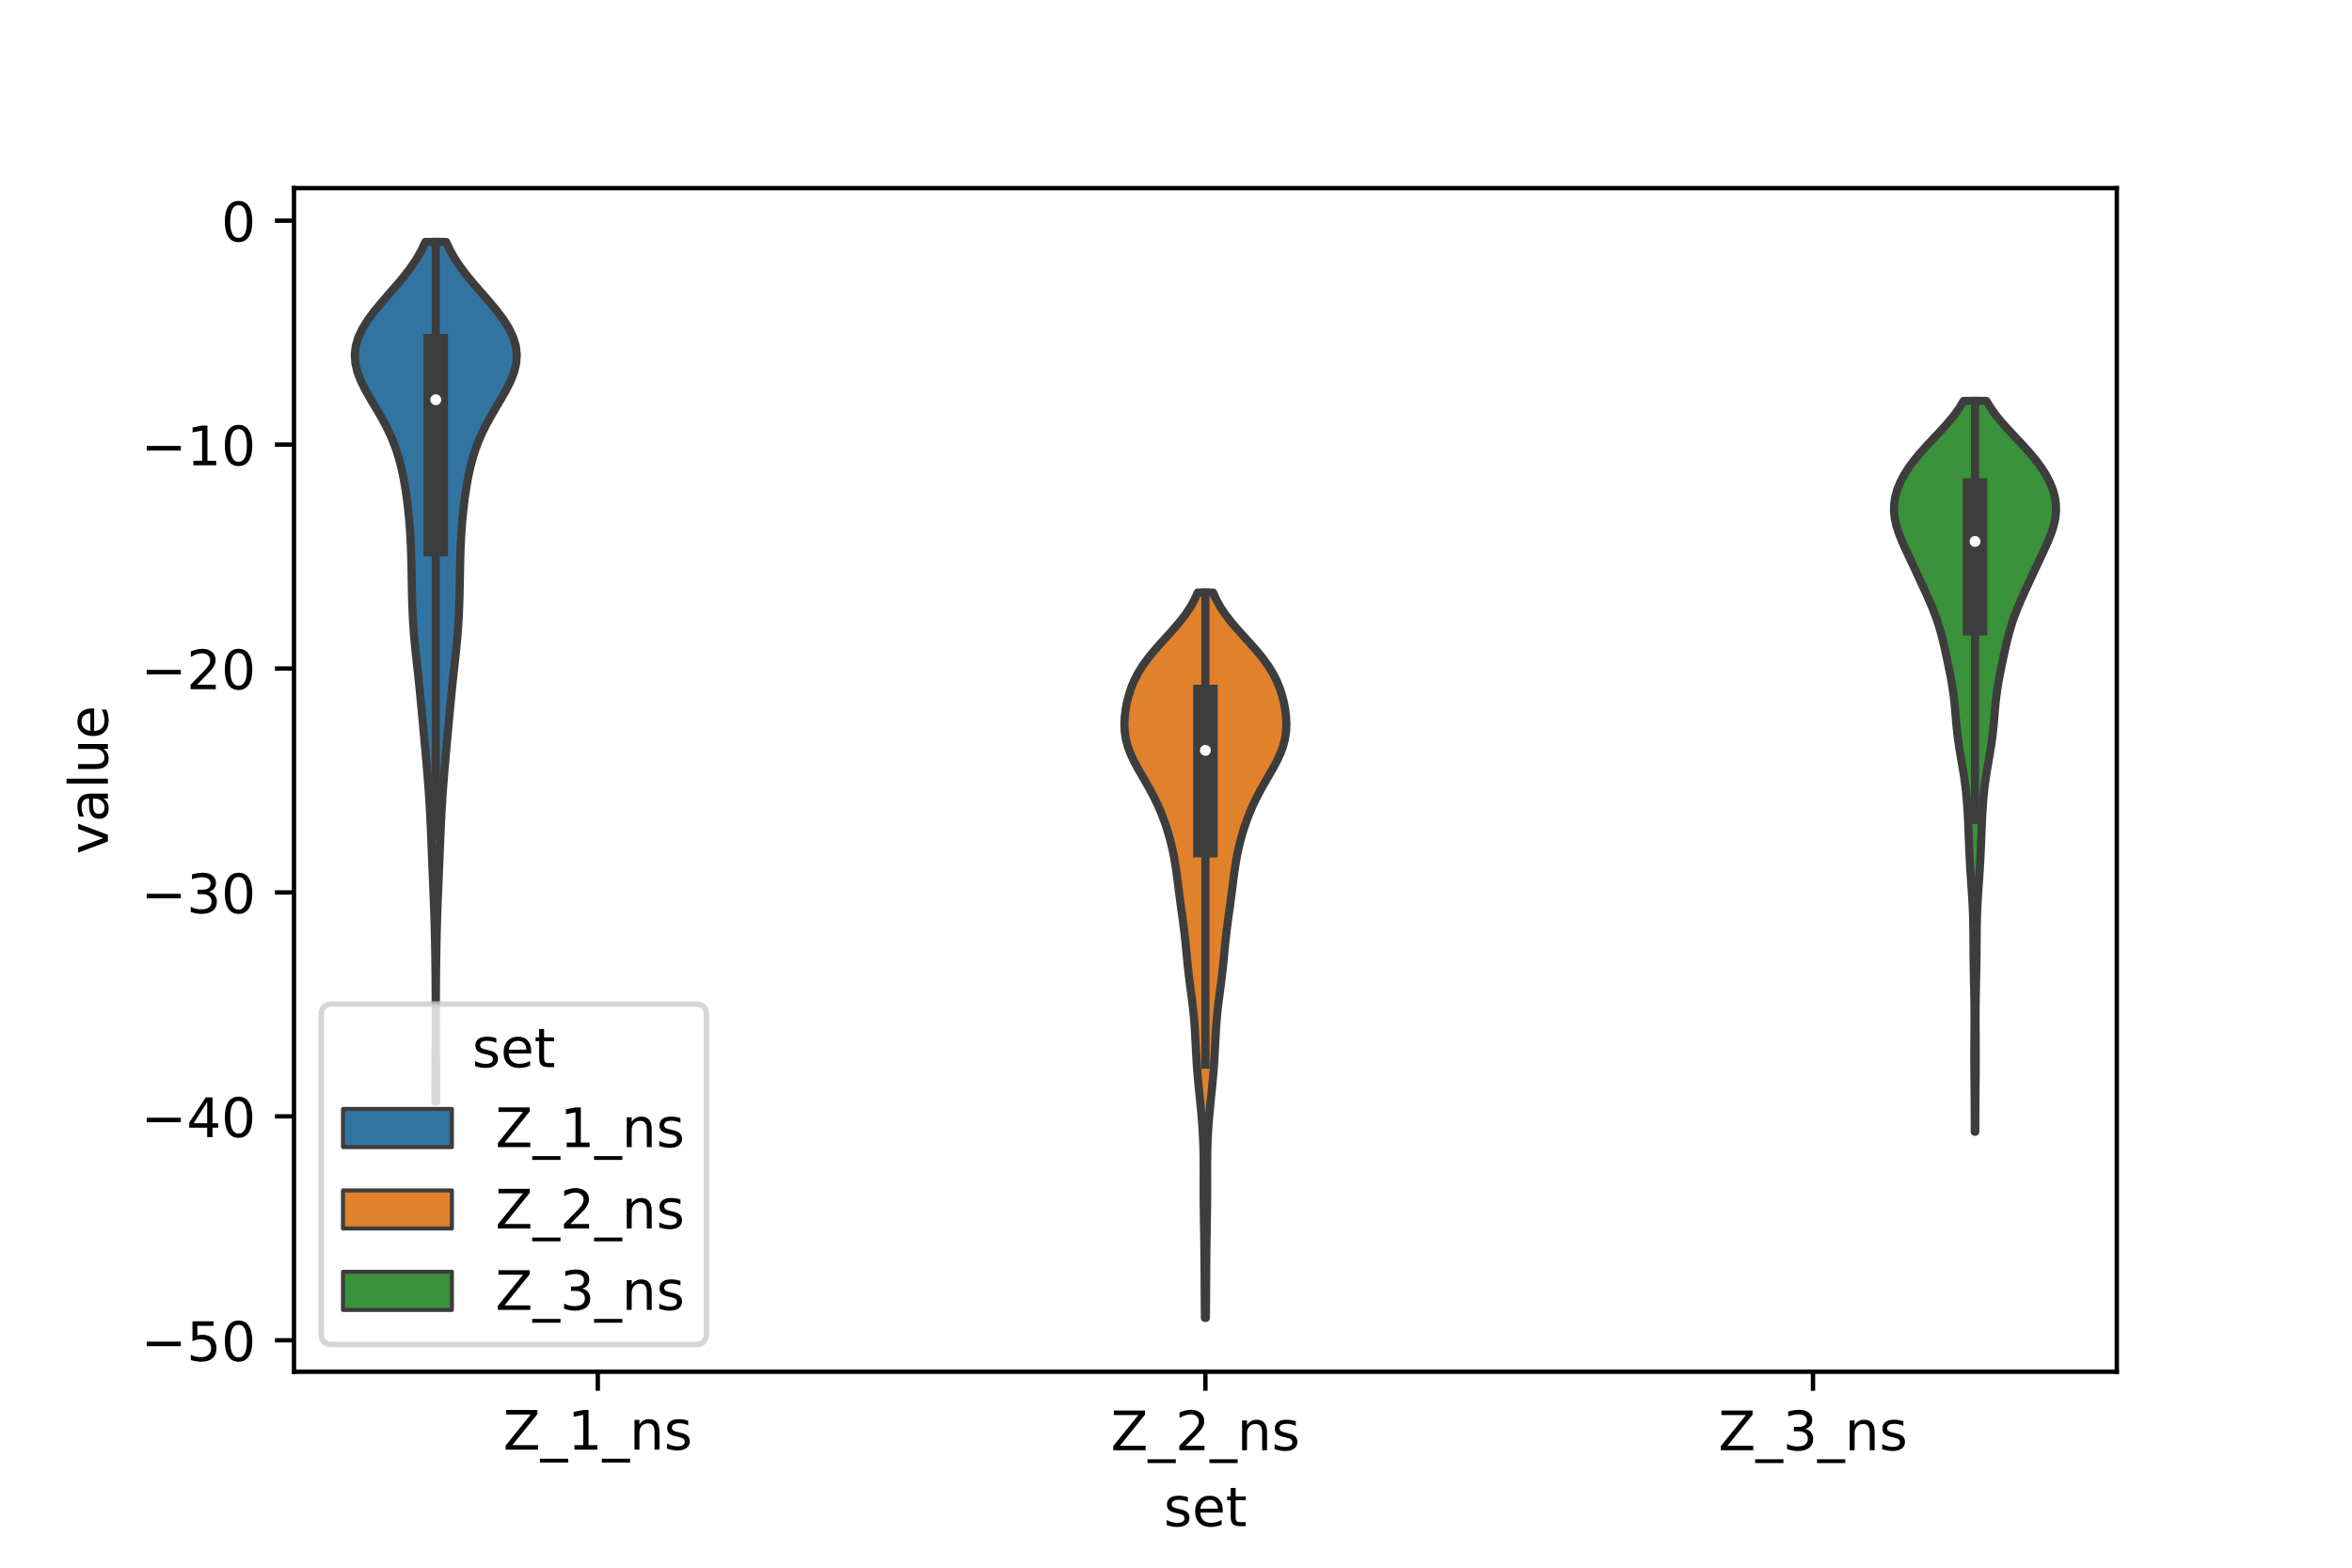 <?xml version="1.0" encoding="utf-8" standalone="no"?>
<!DOCTYPE svg PUBLIC "-//W3C//DTD SVG 1.1//EN"
  "http://www.w3.org/Graphics/SVG/1.1/DTD/svg11.dtd">
<!-- Created with matplotlib (https://matplotlib.org/) -->
<svg height="288pt" version="1.1" viewBox="0 0 432 288" width="432pt" xmlns="http://www.w3.org/2000/svg" xmlns:xlink="http://www.w3.org/1999/xlink">
 <defs>
  <style type="text/css">*{stroke-linecap:butt;stroke-linejoin:round;}</style>
 </defs>
 <g id="figure_1">
  <g id="patch_1">
   <path d="M 0 288 
L 432 288 
L 432 0 
L 0 0 
z
" style="fill:#ffffff;"/>
  </g>
  <g id="axes_1">
   <g id="patch_2">
    <path d="M 54 252 
L 388.8 252 
L 388.8 34.56 
L 54 34.56 
z
" style="fill:#ffffff;"/>
   </g>
   <g id="PolyCollection_1">
    <defs>
     <path d="M 80.117 -85.628 
L 79.963 -85.628 
L 79.964 -87.223 
L 79.969 -88.818 
L 79.978 -90.414 
L 79.988 -92.009 
L 79.999 -93.604 
L 80.009 -95.199 
L 80.018 -96.795 
L 80.024 -98.39 
L 80.027 -99.985 
L 80.028 -101.58 
L 80.026 -103.176 
L 80.021 -104.771 
L 80.013 -106.366 
L 80.002 -107.961 
L 79.987 -109.557 
L 79.968 -111.152 
L 79.945 -112.747 
L 79.917 -114.342 
L 79.884 -115.937 
L 79.845 -117.533 
L 79.799 -119.128 
L 79.747 -120.723 
L 79.688 -122.318 
L 79.624 -123.914 
L 79.558 -125.509 
L 79.49 -127.104 
L 79.423 -128.699 
L 79.357 -130.295 
L 79.294 -131.89 
L 79.23 -133.485 
L 79.165 -135.08 
L 79.094 -136.676 
L 79.015 -138.271 
L 78.926 -139.866 
L 78.826 -141.461 
L 78.715 -143.056 
L 78.594 -144.652 
L 78.465 -146.247 
L 78.329 -147.842 
L 78.188 -149.437 
L 78.044 -151.033 
L 77.899 -152.628 
L 77.752 -154.223 
L 77.605 -155.818 
L 77.457 -157.414 
L 77.308 -159.009 
L 77.154 -160.604 
L 76.993 -162.199 
L 76.825 -163.795 
L 76.65 -165.39 
L 76.474 -166.985 
L 76.304 -168.58 
L 76.146 -170.176 
L 76.009 -171.771 
L 75.896 -173.366 
L 75.808 -174.961 
L 75.741 -176.556 
L 75.691 -178.152 
L 75.654 -179.747 
L 75.623 -181.342 
L 75.594 -182.937 
L 75.561 -184.533 
L 75.519 -186.128 
L 75.462 -187.723 
L 75.384 -189.318 
L 75.283 -190.914 
L 75.155 -192.509 
L 74.999 -194.104 
L 74.816 -195.699 
L 74.602 -197.295 
L 74.353 -198.89 
L 74.062 -200.485 
L 73.717 -202.08 
L 73.304 -203.675 
L 72.81 -205.271 
L 72.222 -206.866 
L 71.53 -208.461 
L 70.738 -210.056 
L 69.859 -211.652 
L 68.922 -213.247 
L 67.974 -214.842 
L 67.071 -216.437 
L 66.279 -218.033 
L 65.662 -219.628 
L 65.275 -221.223 
L 65.16 -222.818 
L 65.338 -224.414 
L 65.811 -226.009 
L 66.56 -227.604 
L 67.55 -229.199 
L 68.733 -230.794 
L 70.051 -232.39 
L 71.438 -233.985 
L 72.83 -235.58 
L 74.164 -237.175 
L 75.391 -238.771 
L 76.472 -240.366 
L 77.386 -241.961 
L 78.128 -243.556 
L 81.952 -243.556 
L 81.952 -243.556 
L 82.694 -241.961 
L 83.608 -240.366 
L 84.689 -238.771 
L 85.916 -237.175 
L 87.25 -235.58 
L 88.642 -233.985 
L 90.029 -232.39 
L 91.347 -230.794 
L 92.53 -229.199 
L 93.52 -227.604 
L 94.269 -226.009 
L 94.742 -224.414 
L 94.92 -222.818 
L 94.805 -221.223 
L 94.418 -219.628 
L 93.801 -218.033 
L 93.009 -216.437 
L 92.106 -214.842 
L 91.158 -213.247 
L 90.221 -211.652 
L 89.342 -210.056 
L 88.55 -208.461 
L 87.858 -206.866 
L 87.27 -205.271 
L 86.776 -203.675 
L 86.363 -202.08 
L 86.018 -200.485 
L 85.727 -198.89 
L 85.478 -197.295 
L 85.264 -195.699 
L 85.081 -194.104 
L 84.925 -192.509 
L 84.797 -190.914 
L 84.696 -189.318 
L 84.618 -187.723 
L 84.561 -186.128 
L 84.519 -184.533 
L 84.486 -182.937 
L 84.457 -181.342 
L 84.426 -179.747 
L 84.389 -178.152 
L 84.339 -176.556 
L 84.272 -174.961 
L 84.184 -173.366 
L 84.071 -171.771 
L 83.934 -170.176 
L 83.776 -168.58 
L 83.606 -166.985 
L 83.43 -165.39 
L 83.255 -163.795 
L 83.087 -162.199 
L 82.926 -160.604 
L 82.772 -159.009 
L 82.623 -157.414 
L 82.475 -155.818 
L 82.328 -154.223 
L 82.181 -152.628 
L 82.036 -151.033 
L 81.892 -149.437 
L 81.751 -147.842 
L 81.615 -146.247 
L 81.486 -144.652 
L 81.365 -143.056 
L 81.254 -141.461 
L 81.154 -139.866 
L 81.065 -138.271 
L 80.986 -136.676 
L 80.915 -135.08 
L 80.85 -133.485 
L 80.786 -131.89 
L 80.723 -130.295 
L 80.657 -128.699 
L 80.59 -127.104 
L 80.522 -125.509 
L 80.456 -123.914 
L 80.392 -122.318 
L 80.333 -120.723 
L 80.281 -119.128 
L 80.235 -117.533 
L 80.196 -115.937 
L 80.163 -114.342 
L 80.135 -112.747 
L 80.112 -111.152 
L 80.093 -109.557 
L 80.078 -107.961 
L 80.067 -106.366 
L 80.059 -104.771 
L 80.054 -103.176 
L 80.052 -101.58 
L 80.053 -99.985 
L 80.056 -98.39 
L 80.062 -96.795 
L 80.071 -95.199 
L 80.081 -93.604 
L 80.092 -92.009 
L 80.102 -90.414 
L 80.111 -88.818 
L 80.116 -87.223 
L 80.117 -85.628 
z
" id="m6a84c14edd" style="stroke:#3d3d3d;stroke-width:1.5;"/>
    </defs>
    <g clip-path="url(#p9e86bd9913)">
     <use style="fill:#3274a1;stroke:#3d3d3d;stroke-width:1.5;" x="0" xlink:href="#m6a84c14edd" y="288"/>
    </g>
   </g>
   <g id="PolyCollection_2">
    <defs>
     <path d="M 221.489 -45.884 
L 221.311 -45.884 
L 221.298 -47.23 
L 221.286 -48.576 
L 221.275 -49.922 
L 221.267 -51.268 
L 221.259 -52.614 
L 221.252 -53.96 
L 221.244 -55.306 
L 221.234 -56.652 
L 221.221 -57.998 
L 221.205 -59.344 
L 221.185 -60.69 
L 221.163 -62.036 
L 221.139 -63.382 
L 221.117 -64.729 
L 221.098 -66.075 
L 221.084 -67.421 
L 221.078 -68.767 
L 221.077 -70.113 
L 221.08 -71.459 
L 221.083 -72.805 
L 221.082 -74.151 
L 221.07 -75.497 
L 221.044 -76.843 
L 221.001 -78.189 
L 220.939 -79.535 
L 220.858 -80.881 
L 220.758 -82.227 
L 220.643 -83.573 
L 220.514 -84.919 
L 220.378 -86.266 
L 220.24 -87.612 
L 220.107 -88.958 
L 219.984 -90.304 
L 219.875 -91.65 
L 219.781 -92.996 
L 219.701 -94.342 
L 219.63 -95.688 
L 219.561 -97.034 
L 219.487 -98.38 
L 219.4 -99.726 
L 219.291 -101.072 
L 219.158 -102.418 
L 219.003 -103.764 
L 218.831 -105.11 
L 218.652 -106.457 
L 218.477 -107.803 
L 218.314 -109.149 
L 218.167 -110.495 
L 218.032 -111.841 
L 217.904 -113.187 
L 217.773 -114.533 
L 217.63 -115.879 
L 217.473 -117.225 
L 217.3 -118.571 
L 217.117 -119.917 
L 216.931 -121.263 
L 216.749 -122.609 
L 216.574 -123.955 
L 216.404 -125.301 
L 216.234 -126.647 
L 216.052 -127.994 
L 215.848 -129.34 
L 215.612 -130.686 
L 215.336 -132.032 
L 215.014 -133.378 
L 214.645 -134.724 
L 214.228 -136.07 
L 213.76 -137.416 
L 213.237 -138.762 
L 212.654 -140.108 
L 212.007 -141.454 
L 211.299 -142.8 
L 210.543 -144.146 
L 209.761 -145.492 
L 208.989 -146.838 
L 208.269 -148.185 
L 207.642 -149.531 
L 207.142 -150.877 
L 206.788 -152.223 
L 206.584 -153.569 
L 206.52 -154.915 
L 206.577 -156.261 
L 206.737 -157.607 
L 206.987 -158.953 
L 207.329 -160.299 
L 207.77 -161.645 
L 208.329 -162.991 
L 209.02 -164.337 
L 209.854 -165.683 
L 210.828 -167.029 
L 211.923 -168.375 
L 213.104 -169.722 
L 214.327 -171.068 
L 215.538 -172.414 
L 216.687 -173.76 
L 217.73 -175.106 
L 218.635 -176.452 
L 219.388 -177.798 
L 219.986 -179.144 
L 222.814 -179.144 
L 222.814 -179.144 
L 223.412 -177.798 
L 224.165 -176.452 
L 225.07 -175.106 
L 226.113 -173.76 
L 227.262 -172.414 
L 228.473 -171.068 
L 229.696 -169.722 
L 230.877 -168.375 
L 231.972 -167.029 
L 232.946 -165.683 
L 233.78 -164.337 
L 234.471 -162.991 
L 235.03 -161.645 
L 235.471 -160.299 
L 235.813 -158.953 
L 236.063 -157.607 
L 236.223 -156.261 
L 236.28 -154.915 
L 236.216 -153.569 
L 236.012 -152.223 
L 235.658 -150.877 
L 235.158 -149.531 
L 234.531 -148.185 
L 233.811 -146.838 
L 233.039 -145.492 
L 232.257 -144.146 
L 231.501 -142.8 
L 230.793 -141.454 
L 230.146 -140.108 
L 229.563 -138.762 
L 229.04 -137.416 
L 228.572 -136.07 
L 228.155 -134.724 
L 227.786 -133.378 
L 227.464 -132.032 
L 227.188 -130.686 
L 226.952 -129.34 
L 226.748 -127.994 
L 226.566 -126.647 
L 226.396 -125.301 
L 226.226 -123.955 
L 226.051 -122.609 
L 225.869 -121.263 
L 225.683 -119.917 
L 225.5 -118.571 
L 225.327 -117.225 
L 225.17 -115.879 
L 225.027 -114.533 
L 224.896 -113.187 
L 224.768 -111.841 
L 224.633 -110.495 
L 224.486 -109.149 
L 224.323 -107.803 
L 224.148 -106.457 
L 223.969 -105.11 
L 223.797 -103.764 
L 223.642 -102.418 
L 223.509 -101.072 
L 223.4 -99.726 
L 223.313 -98.38 
L 223.239 -97.034 
L 223.17 -95.688 
L 223.099 -94.342 
L 223.019 -92.996 
L 222.925 -91.65 
L 222.816 -90.304 
L 222.693 -88.958 
L 222.56 -87.612 
L 222.422 -86.266 
L 222.286 -84.919 
L 222.157 -83.573 
L 222.042 -82.227 
L 221.942 -80.881 
L 221.861 -79.535 
L 221.799 -78.189 
L 221.756 -76.843 
L 221.73 -75.497 
L 221.718 -74.151 
L 221.717 -72.805 
L 221.72 -71.459 
L 221.723 -70.113 
L 221.722 -68.767 
L 221.716 -67.421 
L 221.702 -66.075 
L 221.683 -64.729 
L 221.661 -63.382 
L 221.637 -62.036 
L 221.615 -60.69 
L 221.595 -59.344 
L 221.579 -57.998 
L 221.566 -56.652 
L 221.556 -55.306 
L 221.548 -53.96 
L 221.541 -52.614 
L 221.533 -51.268 
L 221.525 -49.922 
L 221.514 -48.576 
L 221.502 -47.23 
L 221.489 -45.884 
z
" id="m8288ee4204" style="stroke:#3d3d3d;stroke-width:1.5;"/>
    </defs>
    <g clip-path="url(#p9e86bd9913)">
     <use style="fill:#e1812c;stroke:#3d3d3d;stroke-width:1.5;" x="0" xlink:href="#m8288ee4204" y="288"/>
    </g>
   </g>
   <g id="PolyCollection_3">
    <defs>
     <path d="M 362.811 -80.082 
L 362.709 -80.082 
L 362.706 -81.438 
L 362.704 -82.795 
L 362.7 -84.151 
L 362.693 -85.507 
L 362.684 -86.864 
L 362.671 -88.22 
L 362.657 -89.576 
L 362.643 -90.932 
L 362.634 -92.289 
L 362.629 -93.645 
L 362.631 -95.001 
L 362.639 -96.358 
L 362.649 -97.714 
L 362.658 -99.07 
L 362.664 -100.427 
L 362.663 -101.783 
L 362.654 -103.139 
L 362.637 -104.496 
L 362.613 -105.852 
L 362.585 -107.208 
L 362.555 -108.565 
L 362.527 -109.921 
L 362.504 -111.277 
L 362.486 -112.634 
L 362.475 -113.99 
L 362.467 -115.346 
L 362.457 -116.703 
L 362.44 -118.059 
L 362.409 -119.415 
L 362.361 -120.771 
L 362.296 -122.128 
L 362.216 -123.484 
L 362.125 -124.84 
L 362.03 -126.197 
L 361.938 -127.553 
L 361.852 -128.909 
L 361.777 -130.266 
L 361.712 -131.622 
L 361.655 -132.978 
L 361.603 -134.335 
L 361.551 -135.691 
L 361.493 -137.047 
L 361.425 -138.404 
L 361.342 -139.76 
L 361.239 -141.116 
L 361.111 -142.473 
L 360.954 -143.829 
L 360.768 -145.185 
L 360.556 -146.541 
L 360.327 -147.898 
L 360.093 -149.254 
L 359.868 -150.61 
L 359.667 -151.967 
L 359.496 -153.323 
L 359.356 -154.679 
L 359.236 -156.036 
L 359.122 -157.392 
L 358.996 -158.748 
L 358.843 -160.105 
L 358.655 -161.461 
L 358.433 -162.817 
L 358.181 -164.174 
L 357.911 -165.53 
L 357.628 -166.886 
L 357.337 -168.243 
L 357.032 -169.599 
L 356.702 -170.955 
L 356.334 -172.311 
L 355.915 -173.668 
L 355.439 -175.024 
L 354.908 -176.38 
L 354.332 -177.737 
L 353.726 -179.093 
L 353.104 -180.449 
L 352.477 -181.806 
L 351.846 -183.162 
L 351.211 -184.518 
L 350.573 -185.875 
L 349.942 -187.231 
L 349.339 -188.587 
L 348.796 -189.944 
L 348.348 -191.3 
L 348.034 -192.656 
L 347.88 -194.013 
L 347.903 -195.369 
L 348.107 -196.725 
L 348.488 -198.081 
L 349.039 -199.438 
L 349.753 -200.794 
L 350.619 -202.15 
L 351.627 -203.507 
L 352.757 -204.863 
L 353.98 -206.219 
L 355.253 -207.576 
L 356.527 -208.932 
L 357.75 -210.288 
L 358.872 -211.645 
L 359.855 -213.001 
L 360.677 -214.357 
L 364.843 -214.357 
L 364.843 -214.357 
L 365.665 -213.001 
L 366.648 -211.645 
L 367.77 -210.288 
L 368.993 -208.932 
L 370.267 -207.576 
L 371.54 -206.219 
L 372.763 -204.863 
L 373.893 -203.507 
L 374.901 -202.15 
L 375.767 -200.794 
L 376.481 -199.438 
L 377.032 -198.081 
L 377.413 -196.725 
L 377.617 -195.369 
L 377.64 -194.013 
L 377.486 -192.656 
L 377.172 -191.3 
L 376.724 -189.944 
L 376.181 -188.587 
L 375.578 -187.231 
L 374.947 -185.875 
L 374.309 -184.518 
L 373.674 -183.162 
L 373.043 -181.806 
L 372.416 -180.449 
L 371.794 -179.093 
L 371.188 -177.737 
L 370.612 -176.38 
L 370.081 -175.024 
L 369.605 -173.668 
L 369.186 -172.311 
L 368.818 -170.955 
L 368.488 -169.599 
L 368.183 -168.243 
L 367.892 -166.886 
L 367.609 -165.53 
L 367.339 -164.174 
L 367.087 -162.817 
L 366.865 -161.461 
L 366.677 -160.105 
L 366.524 -158.748 
L 366.398 -157.392 
L 366.284 -156.036 
L 366.164 -154.679 
L 366.024 -153.323 
L 365.853 -151.967 
L 365.652 -150.61 
L 365.427 -149.254 
L 365.193 -147.898 
L 364.964 -146.541 
L 364.752 -145.185 
L 364.566 -143.829 
L 364.409 -142.473 
L 364.281 -141.116 
L 364.178 -139.76 
L 364.095 -138.404 
L 364.027 -137.047 
L 363.969 -135.691 
L 363.917 -134.335 
L 363.865 -132.978 
L 363.808 -131.622 
L 363.743 -130.266 
L 363.668 -128.909 
L 363.582 -127.553 
L 363.49 -126.197 
L 363.395 -124.84 
L 363.304 -123.484 
L 363.224 -122.128 
L 363.159 -120.771 
L 363.111 -119.415 
L 363.08 -118.059 
L 363.063 -116.703 
L 363.053 -115.346 
L 363.045 -113.99 
L 363.034 -112.634 
L 363.016 -111.277 
L 362.993 -109.921 
L 362.965 -108.565 
L 362.935 -107.208 
L 362.907 -105.852 
L 362.883 -104.496 
L 362.866 -103.139 
L 362.857 -101.783 
L 362.856 -100.427 
L 362.862 -99.07 
L 362.871 -97.714 
L 362.881 -96.358 
L 362.889 -95.001 
L 362.891 -93.645 
L 362.886 -92.289 
L 362.877 -90.932 
L 362.863 -89.576 
L 362.849 -88.22 
L 362.836 -86.864 
L 362.827 -85.507 
L 362.82 -84.151 
L 362.816 -82.795 
L 362.814 -81.438 
L 362.811 -80.082 
z
" id="m0e37d9fd48" style="stroke:#3d3d3d;stroke-width:1.5;"/>
    </defs>
    <g clip-path="url(#p9e86bd9913)">
     <use style="fill:#3a923a;stroke:#3d3d3d;stroke-width:1.5;" x="0" xlink:href="#m0e37d9fd48" y="288"/>
    </g>
   </g>
   <g id="patch_3">
    <path clip-path="url(#p9e86bd9913)" d="M 109.8 40.539 
L 109.8 40.539 
L 109.8 40.539 
L 109.8 40.539 
z
" style="fill:#3274a1;stroke:#3d3d3d;stroke-linejoin:miter;stroke-width:0.75;"/>
   </g>
   <g id="patch_4">
    <path clip-path="url(#p9e86bd9913)" d="M 109.8 40.539 
L 109.8 40.539 
L 109.8 40.539 
L 109.8 40.539 
z
" style="fill:#e1812c;stroke:#3d3d3d;stroke-linejoin:miter;stroke-width:0.75;"/>
   </g>
   <g id="patch_5">
    <path clip-path="url(#p9e86bd9913)" d="M 109.8 40.539 
L 109.8 40.539 
L 109.8 40.539 
L 109.8 40.539 
z
" style="fill:#3a923a;stroke:#3d3d3d;stroke-linejoin:miter;stroke-width:0.75;"/>
   </g>
   <g id="matplotlib.axis_1">
    <g id="xtick_1">
     <g id="line2d_1">
      <defs>
       <path d="M 0 0 
L 0 3.5 
" id="md5651bbc24" style="stroke:#000000;stroke-width:0.8;"/>
      </defs>
      <g>
       <use style="stroke:#000000;stroke-width:0.8;" x="109.8" xlink:href="#md5651bbc24" y="252"/>
      </g>
     </g>
     <g id="text_1">
      <!-- Z_1_ns -->
      <g transform="translate(92.42 266.32)scale(0.1 -0.1)">
       <defs>
        <path d="M 5.609 72.906 
L 62.891 72.906 
L 62.891 65.375 
L 16.797 8.297 
L 64.016 8.297 
L 64.016 0 
L 4.5 0 
L 4.5 7.516 
L 50.594 64.594 
L 5.609 64.594 
z
" id="DejaVuSans-90"/>
        <path d="M 50.984 -16.609 
L 50.984 -23.578 
L -0.984 -23.578 
L -0.984 -16.609 
z
" id="DejaVuSans-95"/>
        <path d="M 12.406 8.297 
L 28.516 8.297 
L 28.516 63.922 
L 10.984 60.406 
L 10.984 69.391 
L 28.422 72.906 
L 38.281 72.906 
L 38.281 8.297 
L 54.391 8.297 
L 54.391 0 
L 12.406 0 
z
" id="DejaVuSans-49"/>
        <path d="M 54.891 33.016 
L 54.891 0 
L 45.906 0 
L 45.906 32.719 
Q 45.906 40.484 42.875 44.328 
Q 39.844 48.188 33.797 48.188 
Q 26.516 48.188 22.312 43.547 
Q 18.109 38.922 18.109 30.906 
L 18.109 0 
L 9.078 0 
L 9.078 54.688 
L 18.109 54.688 
L 18.109 46.188 
Q 21.344 51.125 25.703 53.562 
Q 30.078 56 35.797 56 
Q 45.219 56 50.047 50.172 
Q 54.891 44.344 54.891 33.016 
z
" id="DejaVuSans-110"/>
        <path d="M 44.281 53.078 
L 44.281 44.578 
Q 40.484 46.531 36.375 47.5 
Q 32.281 48.484 27.875 48.484 
Q 21.188 48.484 17.844 46.438 
Q 14.5 44.391 14.5 40.281 
Q 14.5 37.156 16.891 35.375 
Q 19.281 33.594 26.516 31.984 
L 29.594 31.297 
Q 39.156 29.25 43.188 25.516 
Q 47.219 21.781 47.219 15.094 
Q 47.219 7.469 41.188 3.016 
Q 35.156 -1.422 24.609 -1.422 
Q 20.219 -1.422 15.453 -0.562 
Q 10.688 0.297 5.422 2 
L 5.422 11.281 
Q 10.406 8.688 15.234 7.391 
Q 20.062 6.109 24.812 6.109 
Q 31.156 6.109 34.562 8.281 
Q 37.984 10.453 37.984 14.406 
Q 37.984 18.062 35.516 20.016 
Q 33.062 21.969 24.703 23.781 
L 21.578 24.516 
Q 13.234 26.266 9.516 29.906 
Q 5.812 33.547 5.812 39.891 
Q 5.812 47.609 11.281 51.797 
Q 16.75 56 26.812 56 
Q 31.781 56 36.172 55.266 
Q 40.578 54.547 44.281 53.078 
z
" id="DejaVuSans-115"/>
       </defs>
       <use xlink:href="#DejaVuSans-90"/>
       <use x="68.506" xlink:href="#DejaVuSans-95"/>
       <use x="118.506" xlink:href="#DejaVuSans-49"/>
       <use x="182.129" xlink:href="#DejaVuSans-95"/>
       <use x="232.129" xlink:href="#DejaVuSans-110"/>
       <use x="295.508" xlink:href="#DejaVuSans-115"/>
      </g>
     </g>
    </g>
    <g id="xtick_2">
     <g id="line2d_2">
      <g>
       <use style="stroke:#000000;stroke-width:0.8;" x="221.4" xlink:href="#md5651bbc24" y="252"/>
      </g>
     </g>
     <g id="text_2">
      <!-- Z_2_ns -->
      <g transform="translate(204.02 266.422)scale(0.1 -0.1)">
       <defs>
        <path d="M 19.188 8.297 
L 53.609 8.297 
L 53.609 0 
L 7.328 0 
L 7.328 8.297 
Q 12.938 14.109 22.625 23.891 
Q 32.328 33.688 34.812 36.531 
Q 39.547 41.844 41.422 45.531 
Q 43.312 49.219 43.312 52.781 
Q 43.312 58.594 39.234 62.25 
Q 35.156 65.922 28.609 65.922 
Q 23.969 65.922 18.812 64.312 
Q 13.672 62.703 7.812 59.422 
L 7.812 69.391 
Q 13.766 71.781 18.938 73 
Q 24.125 74.219 28.422 74.219 
Q 39.75 74.219 46.484 68.547 
Q 53.219 62.891 53.219 53.422 
Q 53.219 48.922 51.531 44.891 
Q 49.859 40.875 45.406 35.406 
Q 44.188 33.984 37.641 27.219 
Q 31.109 20.453 19.188 8.297 
z
" id="DejaVuSans-50"/>
       </defs>
       <use xlink:href="#DejaVuSans-90"/>
       <use x="68.506" xlink:href="#DejaVuSans-95"/>
       <use x="118.506" xlink:href="#DejaVuSans-50"/>
       <use x="182.129" xlink:href="#DejaVuSans-95"/>
       <use x="232.129" xlink:href="#DejaVuSans-110"/>
       <use x="295.508" xlink:href="#DejaVuSans-115"/>
      </g>
     </g>
    </g>
    <g id="xtick_3">
     <g id="line2d_3">
      <g>
       <use style="stroke:#000000;stroke-width:0.8;" x="333" xlink:href="#md5651bbc24" y="252"/>
      </g>
     </g>
     <g id="text_3">
      <!-- Z_3_ns -->
      <g transform="translate(315.62 266.422)scale(0.1 -0.1)">
       <defs>
        <path d="M 40.578 39.312 
Q 47.656 37.797 51.625 33 
Q 55.609 28.219 55.609 21.188 
Q 55.609 10.406 48.188 4.484 
Q 40.766 -1.422 27.094 -1.422 
Q 22.516 -1.422 17.656 -0.516 
Q 12.797 0.391 7.625 2.203 
L 7.625 11.719 
Q 11.719 9.328 16.594 8.109 
Q 21.484 6.891 26.812 6.891 
Q 36.078 6.891 40.938 10.547 
Q 45.797 14.203 45.797 21.188 
Q 45.797 27.641 41.281 31.266 
Q 36.766 34.906 28.719 34.906 
L 20.219 34.906 
L 20.219 43.016 
L 29.109 43.016 
Q 36.375 43.016 40.234 45.922 
Q 44.094 48.828 44.094 54.297 
Q 44.094 59.906 40.109 62.906 
Q 36.141 65.922 28.719 65.922 
Q 24.656 65.922 20.016 65.031 
Q 15.375 64.156 9.812 62.312 
L 9.812 71.094 
Q 15.438 72.656 20.344 73.438 
Q 25.25 74.219 29.594 74.219 
Q 40.828 74.219 47.359 69.109 
Q 53.906 64.016 53.906 55.328 
Q 53.906 49.266 50.438 45.094 
Q 46.969 40.922 40.578 39.312 
z
" id="DejaVuSans-51"/>
       </defs>
       <use xlink:href="#DejaVuSans-90"/>
       <use x="68.506" xlink:href="#DejaVuSans-95"/>
       <use x="118.506" xlink:href="#DejaVuSans-51"/>
       <use x="182.129" xlink:href="#DejaVuSans-95"/>
       <use x="232.129" xlink:href="#DejaVuSans-110"/>
       <use x="295.508" xlink:href="#DejaVuSans-115"/>
      </g>
     </g>
    </g>
    <g id="text_4">
     <!-- set -->
     <g transform="translate(213.759 280.378)scale(0.1 -0.1)">
      <defs>
       <path d="M 56.203 29.594 
L 56.203 25.203 
L 14.891 25.203 
Q 15.484 15.922 20.484 11.062 
Q 25.484 6.203 34.422 6.203 
Q 39.594 6.203 44.453 7.469 
Q 49.312 8.734 54.109 11.281 
L 54.109 2.781 
Q 49.266 0.734 44.188 -0.344 
Q 39.109 -1.422 33.891 -1.422 
Q 20.797 -1.422 13.156 6.188 
Q 5.516 13.812 5.516 26.812 
Q 5.516 40.234 12.766 48.109 
Q 20.016 56 32.328 56 
Q 43.359 56 49.781 48.891 
Q 56.203 41.797 56.203 29.594 
z
M 47.219 32.234 
Q 47.125 39.594 43.094 43.984 
Q 39.062 48.391 32.422 48.391 
Q 24.906 48.391 20.391 44.141 
Q 15.875 39.891 15.188 32.172 
z
" id="DejaVuSans-101"/>
       <path d="M 18.312 70.219 
L 18.312 54.688 
L 36.812 54.688 
L 36.812 47.703 
L 18.312 47.703 
L 18.312 18.016 
Q 18.312 11.328 20.141 9.422 
Q 21.969 7.516 27.594 7.516 
L 36.812 7.516 
L 36.812 0 
L 27.594 0 
Q 17.188 0 13.234 3.875 
Q 9.281 7.766 9.281 18.016 
L 9.281 47.703 
L 2.688 47.703 
L 2.688 54.688 
L 9.281 54.688 
L 9.281 70.219 
z
" id="DejaVuSans-116"/>
      </defs>
      <use xlink:href="#DejaVuSans-115"/>
      <use x="52.1" xlink:href="#DejaVuSans-101"/>
      <use x="113.623" xlink:href="#DejaVuSans-116"/>
     </g>
    </g>
   </g>
   <g id="matplotlib.axis_2">
    <g id="ytick_1">
     <g id="line2d_4">
      <defs>
       <path d="M 0 0 
L -3.5 0 
" id="mf39089f3c6" style="stroke:#000000;stroke-width:0.8;"/>
      </defs>
      <g>
       <use style="stroke:#000000;stroke-width:0.8;" x="54" xlink:href="#mf39089f3c6" y="246.225"/>
      </g>
     </g>
     <g id="text_5">
      <!-- −50 -->
      <g transform="translate(25.895 250.024)scale(0.1 -0.1)">
       <defs>
        <path d="M 10.594 35.5 
L 73.188 35.5 
L 73.188 27.203 
L 10.594 27.203 
z
" id="DejaVuSans-8722"/>
        <path d="M 10.797 72.906 
L 49.516 72.906 
L 49.516 64.594 
L 19.828 64.594 
L 19.828 46.734 
Q 21.969 47.469 24.109 47.828 
Q 26.266 48.188 28.422 48.188 
Q 40.625 48.188 47.75 41.5 
Q 54.891 34.812 54.891 23.391 
Q 54.891 11.625 47.562 5.094 
Q 40.234 -1.422 26.906 -1.422 
Q 22.312 -1.422 17.547 -0.641 
Q 12.797 0.141 7.719 1.703 
L 7.719 11.625 
Q 12.109 9.234 16.797 8.062 
Q 21.484 6.891 26.703 6.891 
Q 35.156 6.891 40.078 11.328 
Q 45.016 15.766 45.016 23.391 
Q 45.016 31 40.078 35.438 
Q 35.156 39.891 26.703 39.891 
Q 22.75 39.891 18.812 39.016 
Q 14.891 38.141 10.797 36.281 
z
" id="DejaVuSans-53"/>
        <path d="M 31.781 66.406 
Q 24.172 66.406 20.328 58.906 
Q 16.5 51.422 16.5 36.375 
Q 16.5 21.391 20.328 13.891 
Q 24.172 6.391 31.781 6.391 
Q 39.453 6.391 43.281 13.891 
Q 47.125 21.391 47.125 36.375 
Q 47.125 51.422 43.281 58.906 
Q 39.453 66.406 31.781 66.406 
z
M 31.781 74.219 
Q 44.047 74.219 50.516 64.516 
Q 56.984 54.828 56.984 36.375 
Q 56.984 17.969 50.516 8.266 
Q 44.047 -1.422 31.781 -1.422 
Q 19.531 -1.422 13.062 8.266 
Q 6.594 17.969 6.594 36.375 
Q 6.594 54.828 13.062 64.516 
Q 19.531 74.219 31.781 74.219 
z
" id="DejaVuSans-48"/>
       </defs>
       <use xlink:href="#DejaVuSans-8722"/>
       <use x="83.789" xlink:href="#DejaVuSans-53"/>
       <use x="147.412" xlink:href="#DejaVuSans-48"/>
      </g>
     </g>
    </g>
    <g id="ytick_2">
     <g id="line2d_5">
      <g>
       <use style="stroke:#000000;stroke-width:0.8;" x="54" xlink:href="#mf39089f3c6" y="205.087"/>
      </g>
     </g>
     <g id="text_6">
      <!-- −40 -->
      <g transform="translate(25.895 208.887)scale(0.1 -0.1)">
       <defs>
        <path d="M 37.797 64.312 
L 12.891 25.391 
L 37.797 25.391 
z
M 35.203 72.906 
L 47.609 72.906 
L 47.609 25.391 
L 58.016 25.391 
L 58.016 17.188 
L 47.609 17.188 
L 47.609 0 
L 37.797 0 
L 37.797 17.188 
L 4.891 17.188 
L 4.891 26.703 
z
" id="DejaVuSans-52"/>
       </defs>
       <use xlink:href="#DejaVuSans-8722"/>
       <use x="83.789" xlink:href="#DejaVuSans-52"/>
       <use x="147.412" xlink:href="#DejaVuSans-48"/>
      </g>
     </g>
    </g>
    <g id="ytick_3">
     <g id="line2d_6">
      <g>
       <use style="stroke:#000000;stroke-width:0.8;" x="54" xlink:href="#mf39089f3c6" y="163.95"/>
      </g>
     </g>
     <g id="text_7">
      <!-- −30 -->
      <g transform="translate(25.895 167.749)scale(0.1 -0.1)">
       <use xlink:href="#DejaVuSans-8722"/>
       <use x="83.789" xlink:href="#DejaVuSans-51"/>
       <use x="147.412" xlink:href="#DejaVuSans-48"/>
      </g>
     </g>
    </g>
    <g id="ytick_4">
     <g id="line2d_7">
      <g>
       <use style="stroke:#000000;stroke-width:0.8;" x="54" xlink:href="#mf39089f3c6" y="122.813"/>
      </g>
     </g>
     <g id="text_8">
      <!-- −20 -->
      <g transform="translate(25.895 126.612)scale(0.1 -0.1)">
       <use xlink:href="#DejaVuSans-8722"/>
       <use x="83.789" xlink:href="#DejaVuSans-50"/>
       <use x="147.412" xlink:href="#DejaVuSans-48"/>
      </g>
     </g>
    </g>
    <g id="ytick_5">
     <g id="line2d_8">
      <g>
       <use style="stroke:#000000;stroke-width:0.8;" x="54" xlink:href="#mf39089f3c6" y="81.676"/>
      </g>
     </g>
     <g id="text_9">
      <!-- −10 -->
      <g transform="translate(25.895 85.475)scale(0.1 -0.1)">
       <use xlink:href="#DejaVuSans-8722"/>
       <use x="83.789" xlink:href="#DejaVuSans-49"/>
       <use x="147.412" xlink:href="#DejaVuSans-48"/>
      </g>
     </g>
    </g>
    <g id="ytick_6">
     <g id="line2d_9">
      <g>
       <use style="stroke:#000000;stroke-width:0.8;" x="54" xlink:href="#mf39089f3c6" y="40.539"/>
      </g>
     </g>
     <g id="text_10">
      <!-- 0 -->
      <g transform="translate(40.638 44.338)scale(0.1 -0.1)">
       <use xlink:href="#DejaVuSans-48"/>
      </g>
     </g>
    </g>
    <g id="text_11">
     <!-- value -->
     <g transform="translate(19.816 156.938)rotate(-90)scale(0.1 -0.1)">
      <defs>
       <path d="M 2.984 54.688 
L 12.5 54.688 
L 29.594 8.797 
L 46.688 54.688 
L 56.203 54.688 
L 35.688 0 
L 23.484 0 
z
" id="DejaVuSans-118"/>
       <path d="M 34.281 27.484 
Q 23.391 27.484 19.188 25 
Q 14.984 22.516 14.984 16.5 
Q 14.984 11.719 18.141 8.906 
Q 21.297 6.109 26.703 6.109 
Q 34.188 6.109 38.703 11.406 
Q 43.219 16.703 43.219 25.484 
L 43.219 27.484 
z
M 52.203 31.203 
L 52.203 0 
L 43.219 0 
L 43.219 8.297 
Q 40.141 3.328 35.547 0.953 
Q 30.953 -1.422 24.312 -1.422 
Q 15.922 -1.422 10.953 3.297 
Q 6 8.016 6 15.922 
Q 6 25.141 12.172 29.828 
Q 18.359 34.516 30.609 34.516 
L 43.219 34.516 
L 43.219 35.406 
Q 43.219 41.609 39.141 45 
Q 35.062 48.391 27.688 48.391 
Q 23 48.391 18.547 47.266 
Q 14.109 46.141 10.016 43.891 
L 10.016 52.203 
Q 14.938 54.109 19.578 55.047 
Q 24.219 56 28.609 56 
Q 40.484 56 46.344 49.844 
Q 52.203 43.703 52.203 31.203 
z
" id="DejaVuSans-97"/>
       <path d="M 9.422 75.984 
L 18.406 75.984 
L 18.406 0 
L 9.422 0 
z
" id="DejaVuSans-108"/>
       <path d="M 8.5 21.578 
L 8.5 54.688 
L 17.484 54.688 
L 17.484 21.922 
Q 17.484 14.156 20.5 10.266 
Q 23.531 6.391 29.594 6.391 
Q 36.859 6.391 41.078 11.031 
Q 45.312 15.672 45.312 23.688 
L 45.312 54.688 
L 54.297 54.688 
L 54.297 0 
L 45.312 0 
L 45.312 8.406 
Q 42.047 3.422 37.719 1 
Q 33.406 -1.422 27.688 -1.422 
Q 18.266 -1.422 13.375 4.438 
Q 8.5 10.297 8.5 21.578 
z
M 31.109 56 
z
" id="DejaVuSans-117"/>
      </defs>
      <use xlink:href="#DejaVuSans-118"/>
      <use x="59.18" xlink:href="#DejaVuSans-97"/>
      <use x="120.459" xlink:href="#DejaVuSans-108"/>
      <use x="148.242" xlink:href="#DejaVuSans-117"/>
      <use x="211.621" xlink:href="#DejaVuSans-101"/>
     </g>
    </g>
   </g>
   <g id="line2d_10">
    <path clip-path="url(#p9e86bd9913)" d="M 80.04 153.528 
L 80.04 44.444 
" style="fill:none;stroke:#3d3d3d;stroke-linecap:square;stroke-width:1.5;"/>
   </g>
   <g id="line2d_11">
    <path clip-path="url(#p9e86bd9913)" d="M 80.04 99.927 
L 80.04 63.599 
" style="fill:none;stroke:#3d3d3d;stroke-linecap:square;stroke-width:4.5;"/>
   </g>
   <g id="line2d_12">
    <path clip-path="url(#p9e86bd9913)" d="M 221.4 195.588 
L 221.4 108.856 
" style="fill:none;stroke:#3d3d3d;stroke-linecap:square;stroke-width:1.5;"/>
   </g>
   <g id="line2d_13">
    <path clip-path="url(#p9e86bd9913)" d="M 221.4 155.263 
L 221.4 128.034 
" style="fill:none;stroke:#3d3d3d;stroke-linecap:square;stroke-width:4.5;"/>
   </g>
   <g id="line2d_14">
    <path clip-path="url(#p9e86bd9913)" d="M 362.76 150.651 
L 362.76 73.643 
" style="fill:none;stroke:#3d3d3d;stroke-linecap:square;stroke-width:1.5;"/>
   </g>
   <g id="line2d_15">
    <path clip-path="url(#p9e86bd9913)" d="M 362.76 114.508 
L 362.76 90.111 
" style="fill:none;stroke:#3d3d3d;stroke-linecap:square;stroke-width:4.5;"/>
   </g>
   <g id="patch_6">
    <path d="M 54 252 
L 54 34.56 
" style="fill:none;stroke:#000000;stroke-linecap:square;stroke-linejoin:miter;stroke-width:0.8;"/>
   </g>
   <g id="patch_7">
    <path d="M 388.8 252 
L 388.8 34.56 
" style="fill:none;stroke:#000000;stroke-linecap:square;stroke-linejoin:miter;stroke-width:0.8;"/>
   </g>
   <g id="patch_8">
    <path d="M 54 252 
L 388.8 252 
" style="fill:none;stroke:#000000;stroke-linecap:square;stroke-linejoin:miter;stroke-width:0.8;"/>
   </g>
   <g id="patch_9">
    <path d="M 54 34.56 
L 388.8 34.56 
" style="fill:none;stroke:#000000;stroke-linecap:square;stroke-linejoin:miter;stroke-width:0.8;"/>
   </g>
   <g id="PathCollection_1">
    <defs>
     <path d="M 0 1.5 
C 0.398 1.5 0.779 1.342 1.061 1.061 
C 1.342 0.779 1.5 0.398 1.5 0 
C 1.5 -0.398 1.342 -0.779 1.061 -1.061 
C 0.779 -1.342 0.398 -1.5 0 -1.5 
C -0.398 -1.5 -0.779 -1.342 -1.061 -1.061 
C -1.342 -0.779 -1.5 -0.398 -1.5 0 
C -1.5 0.398 -1.342 0.779 -1.061 1.061 
C -0.779 1.342 -0.398 1.5 0 1.5 
z
" id="mfd9b5bdaf8" style="stroke:#3d3d3d;"/>
    </defs>
    <g clip-path="url(#p9e86bd9913)">
     <use style="fill:#ffffff;stroke:#3d3d3d;" x="80.04" xlink:href="#mfd9b5bdaf8" y="73.436"/>
    </g>
   </g>
   <g id="PathCollection_2">
    <g clip-path="url(#p9e86bd9913)">
     <use style="fill:#ffffff;stroke:#3d3d3d;" x="221.4" xlink:href="#mfd9b5bdaf8" y="137.849"/>
    </g>
   </g>
   <g id="PathCollection_3">
    <g clip-path="url(#p9e86bd9913)">
     <use style="fill:#ffffff;stroke:#3d3d3d;" x="362.76" xlink:href="#mfd9b5bdaf8" y="99.466"/>
    </g>
   </g>
   <g id="legend_1">
    <g id="patch_10">
     <path d="M 61 247 
L 127.759 247 
Q 129.759 247 129.759 245 
L 129.759 186.453 
Q 129.759 184.453 127.759 184.453 
L 61 184.453 
Q 59 184.453 59 186.453 
L 59 245 
Q 59 247 61 247 
z
" style="fill:#ffffff;opacity:0.8;stroke:#cccccc;stroke-linejoin:miter;"/>
    </g>
    <g id="text_12">
     <!-- set -->
     <g transform="translate(86.738 196.052)scale(0.1 -0.1)">
      <use xlink:href="#DejaVuSans-115"/>
      <use x="52.1" xlink:href="#DejaVuSans-101"/>
      <use x="113.623" xlink:href="#DejaVuSans-116"/>
     </g>
    </g>
    <g id="patch_11">
     <path d="M 63 210.73 
L 83 210.73 
L 83 203.73 
L 63 203.73 
z
" style="fill:#3274a1;stroke:#3d3d3d;stroke-linejoin:miter;stroke-width:0.75;"/>
    </g>
    <g id="text_13">
     <!-- Z_1_ns -->
     <g transform="translate(91 210.73)scale(0.1 -0.1)">
      <use xlink:href="#DejaVuSans-90"/>
      <use x="68.506" xlink:href="#DejaVuSans-95"/>
      <use x="118.506" xlink:href="#DejaVuSans-49"/>
      <use x="182.129" xlink:href="#DejaVuSans-95"/>
      <use x="232.129" xlink:href="#DejaVuSans-110"/>
      <use x="295.508" xlink:href="#DejaVuSans-115"/>
     </g>
    </g>
    <g id="patch_12">
     <path d="M 63 225.686 
L 83 225.686 
L 83 218.686 
L 63 218.686 
z
" style="fill:#e1812c;stroke:#3d3d3d;stroke-linejoin:miter;stroke-width:0.75;"/>
    </g>
    <g id="text_14">
     <!-- Z_2_ns -->
     <g transform="translate(91 225.686)scale(0.1 -0.1)">
      <use xlink:href="#DejaVuSans-90"/>
      <use x="68.506" xlink:href="#DejaVuSans-95"/>
      <use x="118.506" xlink:href="#DejaVuSans-50"/>
      <use x="182.129" xlink:href="#DejaVuSans-95"/>
      <use x="232.129" xlink:href="#DejaVuSans-110"/>
      <use x="295.508" xlink:href="#DejaVuSans-115"/>
     </g>
    </g>
    <g id="patch_13">
     <path d="M 63 240.642 
L 83 240.642 
L 83 233.642 
L 63 233.642 
z
" style="fill:#3a923a;stroke:#3d3d3d;stroke-linejoin:miter;stroke-width:0.75;"/>
    </g>
    <g id="text_15">
     <!-- Z_3_ns -->
     <g transform="translate(91 240.642)scale(0.1 -0.1)">
      <use xlink:href="#DejaVuSans-90"/>
      <use x="68.506" xlink:href="#DejaVuSans-95"/>
      <use x="118.506" xlink:href="#DejaVuSans-51"/>
      <use x="182.129" xlink:href="#DejaVuSans-95"/>
      <use x="232.129" xlink:href="#DejaVuSans-110"/>
      <use x="295.508" xlink:href="#DejaVuSans-115"/>
     </g>
    </g>
   </g>
  </g>
 </g>
 <defs>
  <clipPath id="p9e86bd9913">
   <rect height="217.44" width="334.8" x="54" y="34.56"/>
  </clipPath>
 </defs>
</svg>
